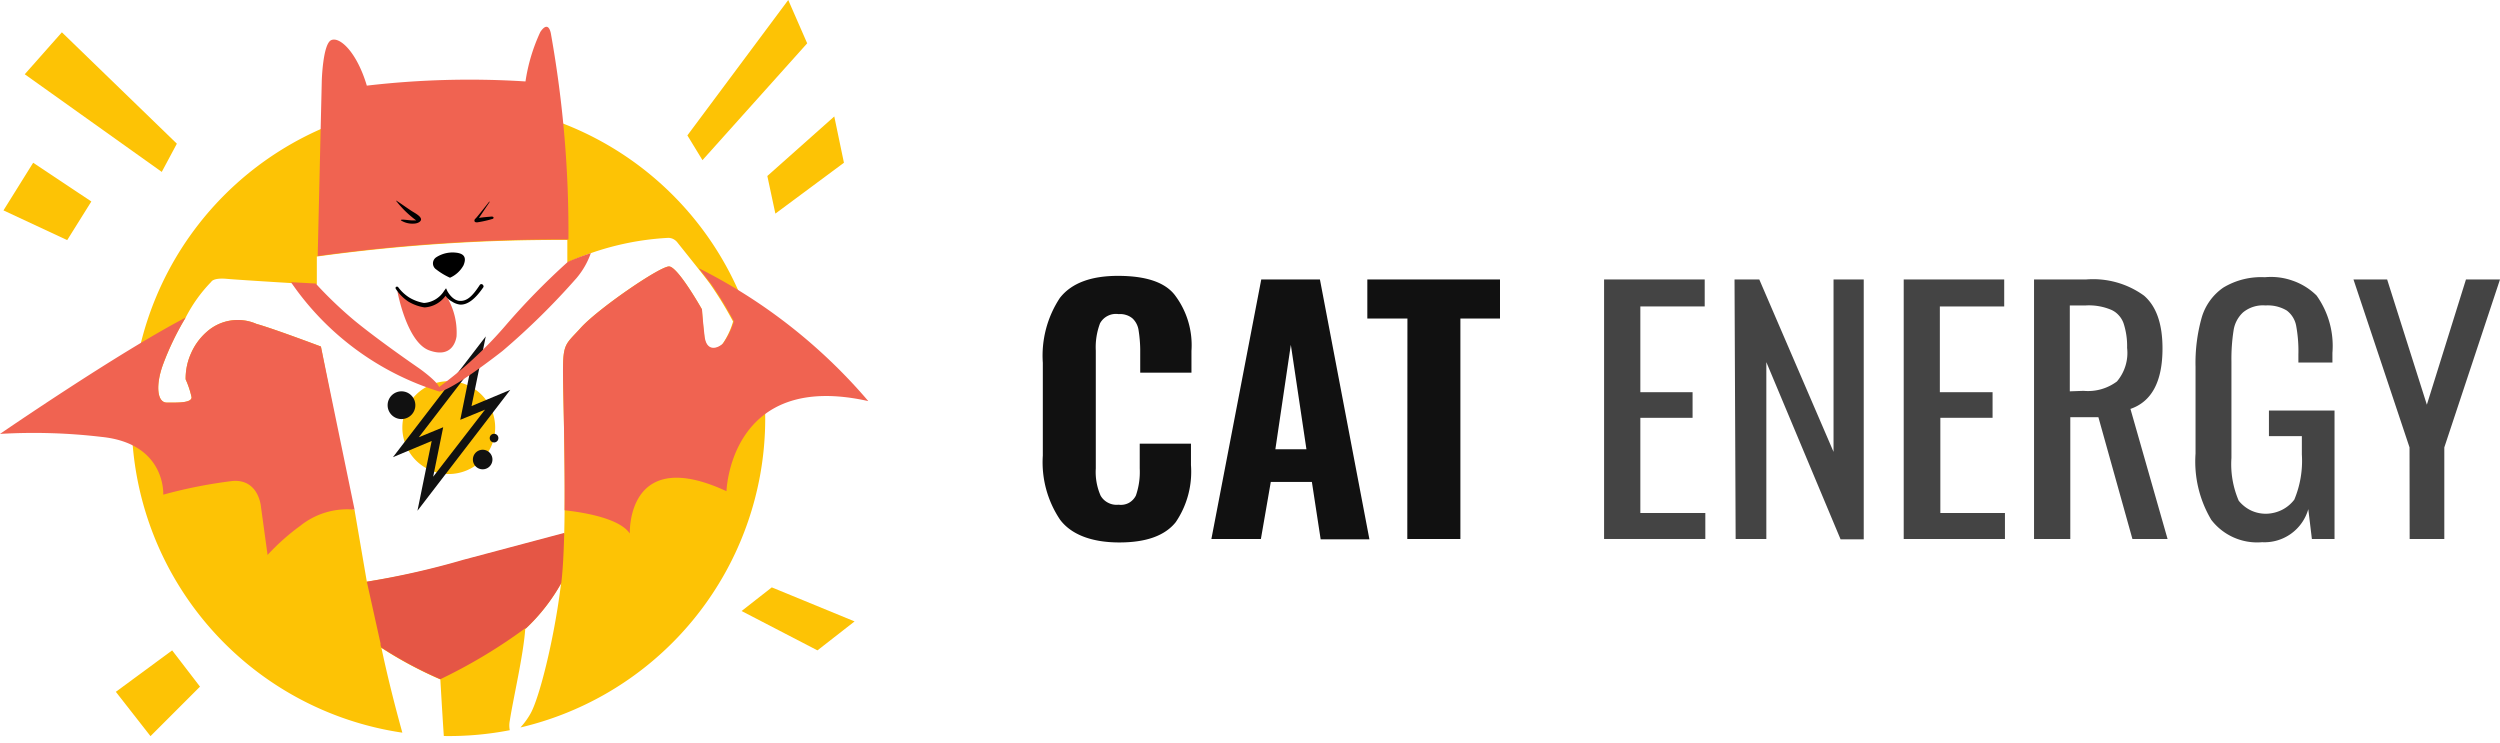 <svg xmlns="http://www.w3.org/2000/svg" xmlns:xlink="http://www.w3.org/1999/xlink" viewBox="0 0 202 60"><defs><style>.cls-1{fill:none;}.cls-2{clip-path:url(#clip-path);}.cls-3{fill:#fdc305;}.cls-4{fill:#f06351;}.cls-5{fill:#e55645;}.cls-6{fill:#111;}.cls-7{fill:#444;}</style><clipPath id="clip-path"><rect class="cls-1" width="201.99" height="59.48"/></clipPath></defs><g class="cls-2"><path class="cls-3" d="M59.88,24A25.61,25.61,0,1,0,32.51,59.2c-.58-2.09-1.17-4.4-1.69-6.85a32.45,32.45,0,0,0,4.76,2.55s.12,2.16.28,4.57A25.78,25.78,0,0,0,41.19,59a1.94,1.94,0,0,1,0-.76c.29-1.87,1.09-5.24,1.25-7.41a15.36,15.36,0,0,0,2.9-3.71l-.06.44c-.55,4.26-1.7,8.81-2.4,10.07a5.91,5.91,0,0,1-.83,1.15A25.65,25.65,0,0,0,59.88,24Zm-1.47,3.79c-.44.43-1.35.72-1.5-.58S56.72,25,56.72,25s-1.93-3.43-2.65-3.47-5.83,3.47-7.18,5c-1.17,1.29-1.4,1.2-1.4,3.47,0,1.71.22,8.17.1,13.11l-8.15,2.17A63.11,63.11,0,0,1,29.64,47l-1-5.83H28.5L25.93,28s-3.81-1.44-5.21-1.83a3.76,3.76,0,0,0-4,.63,4.89,4.89,0,0,0-1.28,1.74A4.94,4.94,0,0,0,15,30.65a7.25,7.25,0,0,1,.48,1.45c0,.48-1.2.43-2,.43s-.92-1.44-.29-3.13A22.67,22.67,0,0,1,15,25.66a11.83,11.83,0,0,1,2.07-2.89s.14-.34,1.25-.24S25.6,23,25.6,23l0-2.27a142.77,142.77,0,0,1,20.24-1.34v1.83a22.5,22.5,0,0,1,8.14-2,.91.91,0,0,1,.43.1,1,1,0,0,1,.34.29c.34.43,2.41,3,2.65,3.37a28.59,28.59,0,0,1,1.83,3,6.22,6.22,0,0,1-.87,1.84Z"/><path class="cls-4" d="M56.46,21.67l1,1.29a28.59,28.59,0,0,1,1.83,3,6.11,6.11,0,0,1-.86,1.78c-.44.43-1.35.72-1.5-.58S56.72,25,56.72,25s-1.93-3.43-2.65-3.47-5.83,3.47-7.18,5c-1.17,1.29-1.4,1.2-1.4,3.47,0,1.5.17,6.65.13,11.23,1.81.2,4.47.7,5.27,1.88,0,0-.29-7.18,7.81-3.42,0,0,.28-9.79,11.46-7.28A43.82,43.82,0,0,0,56.46,21.67Z"/><path class="cls-4" d="M45.93,19.35a90.73,90.73,0,0,0-1.4-16.53s-.15-1.3-.87-.24a14.42,14.42,0,0,0-1.2,4,71.32,71.32,0,0,0-12.82.34c-.82-2.75-2.22-4-2.89-3.67S26,6.53,26,6.53l-.33,14.16A143,143,0,0,1,45.93,19.35Z"/><path class="cls-5" d="M45.35,47.12c.13-1.07.2-2.49.24-4.06l-8.15,2.17A65.16,65.16,0,0,1,29.64,47l1.11,5a.57.57,0,0,0,.07.33,32.45,32.45,0,0,0,4.76,2.55,42.81,42.81,0,0,0,6.88-4.13v.06A15.22,15.22,0,0,0,45.35,47.12Z"/><path d="M32,16.22c-.05-.1,1,.68,1.41.92s.61.42.61.59-.26.34-.62.34a1.72,1.72,0,0,1-1-.26c-.08-.14.6,0,.94,0h.29A8.19,8.19,0,0,1,32,16.22Z"/><path d="M39.5,16.33s-1,1.28-1.09,1.34-.17.34.19.29a8.61,8.61,0,0,0,1.22-.28c.11-.06.07-.2-.12-.18s-.68.05-1,.11l.85-1.27S39.58,16.22,39.5,16.33Z"/><path d="M36.36,22.44a2.3,2.3,0,0,0,1.09-1c.28-.66,0-.91-.44-1a2.44,2.44,0,0,0-1.75.34.59.59,0,0,0,0,1A5.35,5.35,0,0,0,36.36,22.44Z"/><path class="cls-4" d="M36,23.7a1.92,1.92,0,0,1-.46.6,1.71,1.71,0,0,1-1,.38A2.19,2.19,0,0,1,33,24.24a2.08,2.08,0,0,1-.53-.45,1,1,0,0,0-.36-.25s.75,4.11,2.57,4.77,2.16-.76,2.21-1.14a5.59,5.59,0,0,0-.82-3.24C36.07,23.63,36.05,23.83,36,23.7Z"/><path d="M34.3,24.84A3.6,3.6,0,0,1,33,24.37a3.5,3.5,0,0,1-1-1,.15.15,0,0,1,0-.2l.05,0h.1l0,0a3.31,3.31,0,0,0,.92.87,3.42,3.42,0,0,0,1.19.44,2.08,2.08,0,0,0,.94-.3,2.13,2.13,0,0,0,.7-.7l.14-.19.1.22s.38.76,1,.8,1.06-.42,1.63-1.29a.15.15,0,0,1,.09-.06A.14.14,0,0,1,39,23a.15.15,0,0,1,.06.09.14.14,0,0,1,0,.11q-1,1.47-1.89,1.41a1.47,1.47,0,0,1-.64-.24A1.41,1.41,0,0,1,36,23.9a2.26,2.26,0,0,1-1.7.94Z"/><path class="cls-3" d="M36.26,38.3a3.75,3.75,0,1,0-3.75-3.75A3.75,3.75,0,0,0,36.26,38.3Z"/><path class="cls-6" d="M41.23,31.5,38.1,32.81l1.15-5.63-7.5,9.76,3.13-1.31-1.15,5.64Zm-7.39,3.83L38,29.92l-.81,4,2-.82L35,38.52l.81-4Z"/><path class="cls-6" d="M32.44,33.86a1.12,1.12,0,1,0-1.12-1.12A1.12,1.12,0,0,0,32.44,33.86Z"/><path class="cls-6" d="M39,37.92a.79.79,0,1,0-.79-.79A.79.79,0,0,0,39,37.92Z"/><path class="cls-6" d="M39.92,35.75a.35.35,0,1,0-.35-.35A.35.35,0,0,0,39.92,35.75Z"/><path class="cls-4" d="M45.88,21.16a56.87,56.87,0,0,0-5.09,5.21,32,32,0,0,1-5.31,4.9c-.22-.53-1.63-1.52-1.63-1.52s-3.14-2.15-5.2-3.84a32.94,32.94,0,0,1-3.14-3l-2-.11a22.65,22.65,0,0,0,12,8.84c.86-.14,3.28-1.87,5.09-3.28a57.73,57.73,0,0,0,6-5.91,6.41,6.41,0,0,0,1.14-2C46.6,20.83,45.88,21.16,45.88,21.16Z"/><path class="cls-3" d="M65.22,3.5l-8.46,9.44-1.22-2L63.69,0Z"/><path class="cls-3" d="M62.65,17.26l5.54-4.11-.78-3.74L62,14.22Z"/><path class="cls-3" d="M59.92,49.37l6.13,3.18,3-2.34-6.69-2.75Z"/><path class="cls-3" d="M2,6,5,2.61l9.29,9-1.22,2.28Z"/><path class="cls-3" d="M7.38,16.28l-4.7-3.13L.28,17l5.15,2.4Z"/><path class="cls-3" d="M13.91,52.55,9.36,55.9l2.8,3.58,4-4Z"/><path class="cls-4" d="M25.93,28s-3.81-1.44-5.21-1.83a3.76,3.76,0,0,0-4,.63,4.89,4.89,0,0,0-1.28,1.74A4.94,4.94,0,0,0,15,30.65a7.25,7.25,0,0,1,.48,1.45c0,.48-1.2.43-2,.43s-.92-1.44-.29-3.13A22.67,22.67,0,0,1,15,25.66c-5.45,2.84-15,9.4-15,9.4a46.7,46.7,0,0,1,8.19.24c5.25.53,5,4.67,5,4.67a38.65,38.65,0,0,1,5.63-1.11c2.12-.14,2.27,2.12,2.27,2.12l.53,3.86a18,18,0,0,1,2.65-2.36,6.07,6.07,0,0,1,4.38-1.3Z"/><path class="cls-6" d="M85.66,42a8.31,8.31,0,0,1-1.4-5.19v-7.5a8.46,8.46,0,0,1,1.38-5.24c.93-1.19,2.51-1.79,4.75-1.78s3.76.53,4.55,1.57a6.7,6.7,0,0,1,1.33,4.49v1.76H92.13V28.2A10.85,10.85,0,0,0,92,26.7a1.65,1.65,0,0,0-.47-.95,1.44,1.44,0,0,0-.54-.3,1.57,1.57,0,0,0-.61-.07,1.45,1.45,0,0,0-.87.14,1.43,1.43,0,0,0-.63.61,5.49,5.49,0,0,0-.34,2.2v9.52a4.75,4.75,0,0,0,.39,2.2,1.45,1.45,0,0,0,.62.58,1.47,1.47,0,0,0,.83.15,1.37,1.37,0,0,0,.82-.14,1.4,1.4,0,0,0,.58-.6,5.82,5.82,0,0,0,.31-2.19v-2h4.14v1.73A7.25,7.25,0,0,1,95,42.19c-.88,1.1-2.4,1.64-4.56,1.64S86.59,43.23,85.66,42Z"/><path class="cls-6" d="M101.91,22.58h4.74l4,21h-3.94L106,38.94h-3.32l-.8,4.61h-4Zm3.65,13.72-1.26-8.44-1.25,8.44Z"/><path class="cls-6" d="M113.72,25.74h-3.24V22.58H121.2v3.16H118V43.55h-4.29Z"/><path class="cls-7" d="M129.61,22.58h8.13v2.18h-5.2v6.93h4.22v2.07h-4.22v7.69h5.25v2.1h-8.18Z"/><path class="cls-7" d="M140.15,22.58h2l6,13.93V22.58h2.44v21h-1.87l-6-14.32V43.55h-2.48Z"/><path class="cls-7" d="M153.82,22.58h8.12v2.18h-5.2v6.93H161v2.07h-4.22v7.69H162v2.1h-8.18Z"/><path class="cls-7" d="M164.35,22.58h4.22a7,7,0,0,1,4.67,1.31c1,.87,1.49,2.29,1.49,4.26q0,4-2.59,4.89l3,10.51H172.3l-2.75-9.84h-2.27v9.84h-2.93Zm4,9a3.9,3.9,0,0,0,2.7-.76,3.57,3.57,0,0,0,.69-1.27,3.52,3.52,0,0,0,.13-1.44,5.88,5.88,0,0,0-.29-2,1.9,1.9,0,0,0-.39-.64,1.76,1.76,0,0,0-.61-.44,4.65,4.65,0,0,0-2.05-.35h-1.29v6.94Z"/><path class="cls-7" d="M178.67,42a9.2,9.2,0,0,1-1.27-5.35v-7a13.51,13.51,0,0,1,.5-4,4.46,4.46,0,0,1,1.74-2.41A5.91,5.91,0,0,1,183,22.4a5.22,5.22,0,0,1,2.25.28,5.11,5.11,0,0,1,1.93,1.2,7,7,0,0,1,1.28,4.63v.78h-2.75v-.65a11.29,11.29,0,0,0-.18-2.32,2,2,0,0,0-.76-1.23,3,3,0,0,0-1.72-.41,2.53,2.53,0,0,0-1.81.56,2.48,2.48,0,0,0-.77,1.48,14.82,14.82,0,0,0-.17,2.49V37a7.47,7.47,0,0,0,.59,3.46,2.89,2.89,0,0,0,1,.79,2.83,2.83,0,0,0,1.25.26,3,3,0,0,0,1.24-.31,2.87,2.87,0,0,0,1-.83,8.13,8.13,0,0,0,.61-3.65V35.24h-2.66V33.17h5.3V43.55H186.8l-.29-2.41a3.68,3.68,0,0,1-3.73,2.67A4.67,4.67,0,0,1,178.67,42Z"/><path class="cls-7" d="M194.69,36.15l-4.53-13.57h2.72l3.21,10.12,3.16-10.12H202l-4.5,13.57v7.4h-2.8Z"/></g></svg>
